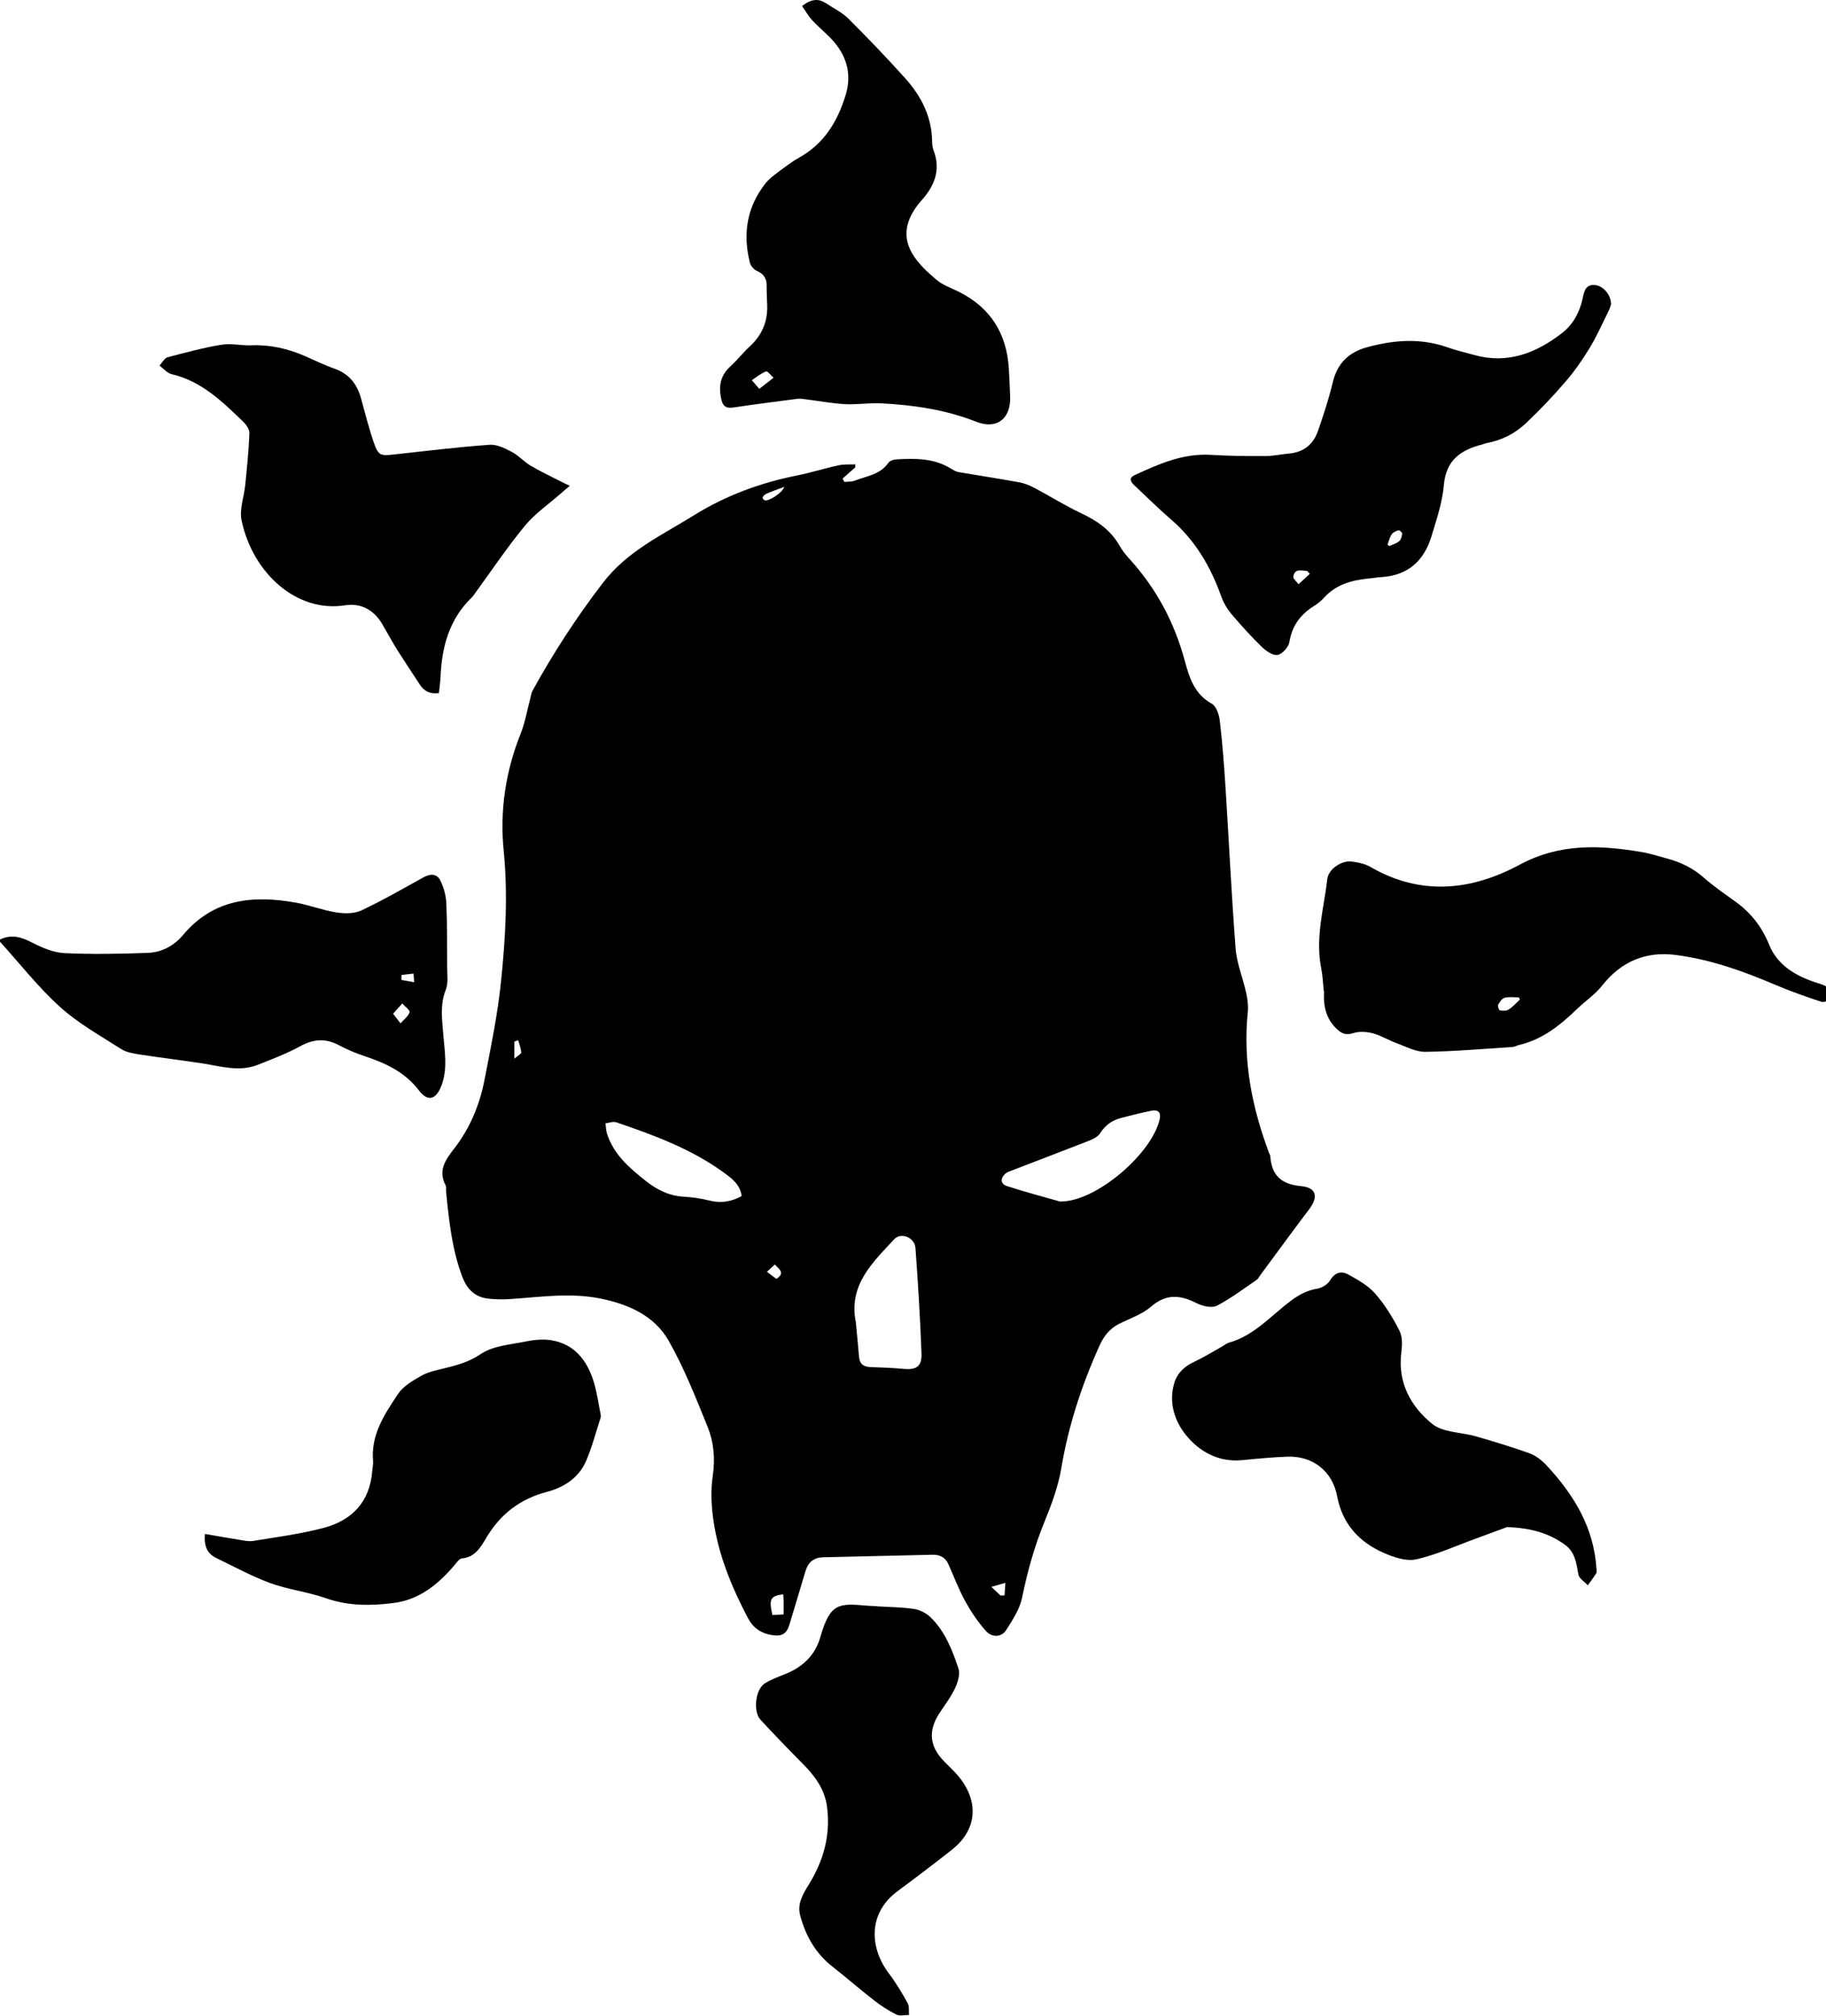 <!-- Generated by IcoMoon.io -->
<svg version="1.1" xmlns="http://www.w3.org/2000/svg" width="29" height="32" viewBox="0 0 29 32">
<title>fighter-sentience</title>
<path d="M0 14.916c0.185-0.092 0.347-0.037 0.521 0.053 0.155 0.080 0.333 0.154 0.503 0.162 0.44 0.021 0.882 0.012 1.322-0.004 0.223-0.008 0.419-0.113 0.562-0.285 0.484-0.576 1.114-0.634 1.794-0.512 0.216 0.039 0.425 0.122 0.642 0.155 0.13 0.021 0.285 0.021 0.398-0.033 0.336-0.158 0.659-0.345 0.985-0.525 0.107-0.059 0.212-0.059 0.266 0.050s0.090 0.238 0.095 0.359c0.015 0.341 0.013 0.686 0.014 1.028 0 0.117 0.019 0.245-0.022 0.348-0.094 0.238-0.059 0.471-0.040 0.711 0.022 0.27 0.072 0.542-0.028 0.808-0.083 0.223-0.214 0.268-0.356 0.083-0.226-0.298-0.532-0.436-0.867-0.548-0.14-0.047-0.279-0.105-0.41-0.175-0.211-0.112-0.402-0.096-0.611 0.018-0.214 0.117-0.446 0.205-0.673 0.295-0.294 0.116-0.585 0.024-0.878-0.022-0.329-0.051-0.659-0.089-0.987-0.14-0.105-0.017-0.221-0.033-0.307-0.089-0.331-0.212-0.682-0.407-0.971-0.669-0.347-0.313-0.638-0.688-0.954-1.036 0-0.013 0-0.023 0-0.033zM6.243 16.093c0.053 0.069 0.086 0.11 0.118 0.153 0.050-0.058 0.121-0.109 0.144-0.176 0.010-0.031-0.073-0.092-0.116-0.14-0.044 0.049-0.089 0.099-0.146 0.163zM6.376 15.479c0 0.026-0.001 0.053-0.001 0.078 0.067 0.012 0.135 0.023 0.202 0.035-0.003-0.045-0.006-0.091-0.009-0.136-0.064 0.006-0.127 0.014-0.191 0.023z"></path>
<path d="M13.59 7.413c-0.069 0.062-0.139 0.123-0.208 0.185 0.009 0.018 0.019 0.035 0.028 0.053 0.056-0.006 0.118-0.001 0.169-0.022 0.187-0.073 0.402-0.094 0.53-0.282 0.022-0.032 0.081-0.051 0.123-0.054 0.298-0.017 0.596-0.022 0.865 0.143 0.039 0.023 0.080 0.050 0.123 0.058 0.321 0.055 0.643 0.104 0.964 0.162 0.083 0.015 0.168 0.049 0.244 0.089 0.248 0.131 0.485 0.282 0.739 0.401 0.254 0.119 0.471 0.267 0.612 0.515 0.045 0.080 0.105 0.153 0.167 0.221 0.421 0.465 0.707 1.003 0.87 1.607 0.073 0.268 0.151 0.529 0.428 0.682 0.072 0.040 0.117 0.172 0.128 0.267 0.041 0.345 0.067 0.693 0.090 1.041 0.055 0.86 0.095 1.722 0.162 2.581 0.018 0.236 0.116 0.466 0.167 0.701 0.022 0.099 0.036 0.204 0.026 0.304-0.081 0.779 0.068 1.521 0.34 2.245 0.005 0.014 0.017 0.028 0.017 0.042 0.021 0.306 0.173 0.449 0.488 0.478 0.245 0.022 0.28 0.169 0.13 0.367-0.263 0.347-0.519 0.698-0.778 1.049-0.018 0.024-0.032 0.056-0.056 0.072-0.209 0.141-0.411 0.298-0.634 0.411-0.081 0.041-0.227 0.006-0.32-0.041-0.258-0.131-0.48-0.154-0.722 0.054-0.144 0.125-0.339 0.189-0.512 0.276-0.149 0.076-0.239 0.193-0.308 0.345-0.282 0.624-0.493 1.267-0.607 1.946-0.049 0.29-0.154 0.574-0.266 0.847-0.16 0.392-0.272 0.792-0.356 1.206-0.037 0.182-0.151 0.354-0.254 0.517-0.071 0.112-0.225 0.122-0.322 0.012-0.127-0.142-0.236-0.306-0.329-0.474-0.103-0.187-0.178-0.39-0.267-0.587-0.047-0.107-0.134-0.15-0.248-0.148-0.58 0.013-1.159 0.027-1.74 0.040-0.146 0.004-0.238 0.077-0.28 0.218-0.082 0.28-0.169 0.56-0.252 0.84-0.046 0.154-0.114 0.2-0.272 0.178-0.176-0.023-0.306-0.112-0.389-0.268-0.257-0.488-0.467-0.995-0.548-1.543-0.035-0.236-0.047-0.485-0.012-0.72 0.041-0.276 0.015-0.538-0.085-0.784-0.187-0.46-0.37-0.926-0.614-1.356-0.23-0.404-0.646-0.585-1.093-0.674-0.476-0.094-0.951-0.022-1.428 0.010-0.112 0.008-0.226 0.005-0.338-0.006-0.209-0.021-0.339-0.14-0.416-0.338-0.168-0.436-0.214-0.896-0.261-1.356-0.004-0.036 0.006-0.077-0.009-0.107-0.121-0.235-0.004-0.401 0.137-0.582 0.249-0.32 0.404-0.692 0.481-1.087 0.101-0.523 0.211-1.046 0.264-1.575 0.071-0.687 0.11-1.376 0.041-2.072-0.063-0.632 0.031-1.258 0.271-1.856 0.069-0.173 0.1-0.363 0.149-0.544 0.012-0.045 0.017-0.092 0.037-0.132 0.329-0.598 0.696-1.163 1.114-1.709 0.395-0.516 0.942-0.761 1.453-1.080 0.498-0.309 1.048-0.514 1.628-0.629 0.226-0.045 0.447-0.116 0.671-0.164 0.085-0.019 0.176-0.010 0.264-0.014-0.004 0.017-0.004 0.030-0.004 0.044zM13.592 20.99c0.018 0.184 0.036 0.367 0.051 0.551 0.010 0.114 0.072 0.158 0.182 0.162 0.173 0.005 0.348 0.012 0.52 0.028 0.207 0.019 0.298-0.035 0.29-0.245-0.021-0.558-0.055-1.117-0.096-1.674-0.012-0.166-0.227-0.254-0.335-0.141-0.345 0.371-0.732 0.728-0.612 1.32zM16.84 19.075c0.050-0.003 0.060-0.004 0.071-0.004 0.552-0.047 1.385-0.768 1.506-1.301 0.026-0.114-0.027-0.159-0.132-0.137-0.16 0.033-0.32 0.073-0.478 0.114-0.144 0.037-0.254 0.114-0.338 0.247-0.037 0.060-0.125 0.096-0.198 0.125-0.419 0.164-0.838 0.322-1.257 0.484-0.014 0.005-0.027 0.014-0.040 0.024-0.089 0.072-0.090 0.166 0.017 0.202 0.293 0.095 0.589 0.173 0.849 0.247zM11.779 18.988c-0.026-0.19-0.16-0.282-0.286-0.375-0.516-0.375-1.108-0.592-1.704-0.796-0.050-0.017-0.114 0.009-0.172 0.015 0.006 0.054 0.006 0.109 0.022 0.16 0.103 0.331 0.351 0.544 0.61 0.75 0.181 0.144 0.375 0.243 0.612 0.256 0.137 0.008 0.276 0.028 0.41 0.062 0.178 0.044 0.341 0.019 0.508-0.072zM12.439 25.31c-0.205 0.027-0.23 0.073-0.172 0.329 0.055-0.004 0.113-0.006 0.178-0.010 0-0.082 0.001-0.148 0-0.213 0-0.035-0.004-0.071-0.006-0.105zM12.455 7.729c-0.078 0.030-0.135 0.049-0.189 0.071-0.037 0.014-0.076 0.028-0.11 0.048-0.019 0.010-0.037 0.030-0.044 0.050-0.004 0.010 0.015 0.037 0.031 0.044 0.056 0.023 0.279-0.112 0.312-0.212zM15.89 25.329c0.022 0 0.042 0 0.064-0.001 0.004-0.067 0.009-0.134 0.013-0.2-0.065 0.019-0.131 0.037-0.223 0.064 0.073 0.068 0.109 0.103 0.146 0.137zM12.18 20.19c0.062 0.046 0.105 0.080 0.15 0.113 0.148-0.096 0.041-0.154-0.024-0.229-0.040 0.036-0.076 0.069-0.126 0.116zM8.229 16.513c-0.021 0.008-0.040 0.015-0.060 0.023 0 0.074 0 0.149 0 0.271 0.055-0.049 0.11-0.076 0.109-0.099-0.004-0.065-0.031-0.13-0.049-0.195z"></path>
<path d="M21.024 15.736c-0.013-0.122-0.017-0.245-0.041-0.366-0.096-0.483 0.042-0.949 0.098-1.42 0.018-0.15 0.223-0.293 0.383-0.273 0.105 0.013 0.217 0.036 0.307 0.089 0.799 0.461 1.601 0.372 2.365-0.039 0.637-0.343 1.279-0.312 1.944-0.199 0.131 0.022 0.258 0.065 0.388 0.099 0.221 0.058 0.42 0.154 0.594 0.308 0.162 0.143 0.341 0.263 0.515 0.39 0.238 0.175 0.406 0.393 0.519 0.67 0.131 0.325 0.415 0.494 0.738 0.601 0.072 0.023 0.151 0.044 0.208 0.090 0.036 0.030 0.063 0.123 0.044 0.154-0.027 0.041-0.114 0.078-0.158 0.064-0.248-0.081-0.494-0.168-0.734-0.27-0.511-0.218-1.032-0.404-1.584-0.474-0.472-0.060-0.863 0.103-1.164 0.485-0.113 0.143-0.271 0.249-0.404 0.377-0.264 0.254-0.546 0.481-0.915 0.567-0.035 0.008-0.068 0.030-0.103 0.032-0.463 0.030-0.927 0.071-1.39 0.077-0.154 0.001-0.312-0.086-0.463-0.141-0.125-0.046-0.241-0.119-0.368-0.153-0.099-0.026-0.216-0.033-0.311-0.003-0.107 0.035-0.175 0.013-0.249-0.054-0.162-0.146-0.232-0.335-0.214-0.614zM24.138 15.871c-0.005-0.013-0.009-0.024-0.014-0.037-0.076 0-0.154-0.013-0.225 0.005-0.042 0.010-0.081 0.065-0.104 0.109-0.012 0.022 0.009 0.089 0.024 0.091 0.045 0.009 0.104 0.012 0.14-0.012 0.065-0.040 0.119-0.103 0.178-0.157z"></path>
<path d="M25.585 4.834c-0.006 0.017-0.015 0.056-0.033 0.092-0.1 0.202-0.191 0.41-0.308 0.602-0.113 0.187-0.24 0.368-0.383 0.533-0.196 0.229-0.406 0.448-0.625 0.656-0.173 0.164-0.384 0.273-0.623 0.316-0.021 0.004-0.038 0.014-0.059 0.019-0.343 0.086-0.588 0.243-0.623 0.647-0.023 0.272-0.114 0.541-0.194 0.806-0.117 0.392-0.37 0.63-0.795 0.656-0.072 0.004-0.142 0.018-0.214 0.024-0.266 0.027-0.514 0.096-0.702 0.306-0.044 0.049-0.098 0.092-0.154 0.127-0.216 0.135-0.352 0.313-0.394 0.574-0.013 0.081-0.113 0.191-0.187 0.205s-0.184-0.062-0.25-0.126c-0.168-0.163-0.326-0.338-0.478-0.516-0.071-0.083-0.131-0.185-0.168-0.288-0.169-0.472-0.413-0.891-0.799-1.222-0.198-0.171-0.384-0.356-0.575-0.535-0.058-0.054-0.105-0.119 0-0.168 0.383-0.176 0.766-0.347 1.204-0.321 0.29 0.017 0.583 0.021 0.874 0.019 0.127 0 0.254-0.030 0.383-0.041 0.231-0.022 0.379-0.152 0.452-0.363 0.086-0.252 0.171-0.505 0.232-0.764 0.072-0.303 0.252-0.48 0.547-0.56 0.425-0.116 0.847-0.148 1.272 0.001 0.14 0.049 0.285 0.083 0.429 0.123 0.528 0.146 0.978-0.028 1.388-0.344 0.18-0.137 0.286-0.334 0.334-0.557 0.024-0.117 0.049-0.229 0.207-0.208 0.123 0.017 0.243 0.154 0.243 0.306zM20.802 9.11c-0.014-0.015-0.028-0.031-0.044-0.046-0.087-0.004-0.195-0.046-0.218 0.089-0.006 0.035 0.054 0.081 0.083 0.122 0.059-0.054 0.119-0.109 0.178-0.164zM22.035 8.643c0.009 0.009 0.018 0.018 0.026 0.027 0.054-0.024 0.116-0.041 0.159-0.078 0.030-0.024 0.044-0.077 0.049-0.118 0.003-0.018-0.042-0.059-0.056-0.056-0.040 0.010-0.087 0.031-0.109 0.063-0.033 0.047-0.046 0.109-0.068 0.163z"></path>
<path d="M12.74 0.094c0.148-0.114 0.262-0.119 0.379-0.042 0.119 0.080 0.254 0.144 0.354 0.243 0.308 0.307 0.609 0.621 0.9 0.944 0.257 0.285 0.426 0.614 0.431 1.010 0 0.046 0.006 0.094 0.022 0.136 0.117 0.307 0.021 0.558-0.186 0.791-0.22 0.248-0.335 0.533-0.155 0.844 0.094 0.162 0.243 0.299 0.388 0.422 0.103 0.087 0.241 0.132 0.365 0.195 0.498 0.253 0.751 0.664 0.784 1.216 0.009 0.149 0.015 0.298 0.021 0.446 0.012 0.349-0.213 0.524-0.537 0.397-0.489-0.193-0.999-0.267-1.518-0.293-0.189-0.009-0.38 0.023-0.569 0.013-0.207-0.012-0.411-0.050-0.618-0.076-0.045-0.005-0.091-0.015-0.135-0.009-0.335 0.044-0.671 0.086-1.005 0.136-0.134 0.021-0.185-0.012-0.212-0.158-0.037-0.204 0.003-0.358 0.154-0.496 0.107-0.096 0.194-0.212 0.3-0.309 0.199-0.182 0.294-0.402 0.281-0.67-0.004-0.098-0.009-0.195-0.008-0.293 0.001-0.116-0.041-0.191-0.153-0.239-0.049-0.021-0.1-0.080-0.113-0.13-0.116-0.458-0.050-0.886 0.249-1.263 0.053-0.067 0.125-0.121 0.194-0.173 0.11-0.082 0.221-0.168 0.341-0.235 0.398-0.222 0.611-0.578 0.738-0.998 0.094-0.311 0.022-0.591-0.182-0.833-0.105-0.125-0.238-0.226-0.349-0.347-0.063-0.067-0.108-0.149-0.163-0.229zM12.059 6.173c0.090-0.069 0.158-0.123 0.226-0.176-0.041-0.036-0.096-0.11-0.119-0.101-0.081 0.031-0.152 0.091-0.226 0.14 0.033 0.037 0.064 0.073 0.119 0.137z"></path>
<path d="M9.050 7.711c-0.055 0.048-0.090 0.076-0.122 0.105-0.199 0.176-0.425 0.33-0.592 0.531-0.286 0.347-0.537 0.723-0.802 1.086-0.015 0.021-0.030 0.042-0.049 0.059-0.349 0.341-0.467 0.773-0.488 1.243-0.004 0.090-0.017 0.18-0.026 0.267-0.146 0.021-0.237-0.032-0.304-0.135-0.118-0.18-0.237-0.358-0.352-0.54-0.085-0.135-0.16-0.275-0.24-0.412-0.132-0.229-0.339-0.345-0.592-0.306-0.765 0.122-1.466-0.502-1.646-1.345-0.038-0.18 0.041-0.383 0.059-0.574 0.027-0.27 0.054-0.538 0.065-0.809 0.003-0.060-0.047-0.137-0.096-0.184-0.333-0.321-0.664-0.646-1.139-0.757-0.067-0.015-0.121-0.083-0.194-0.136 0.051-0.055 0.082-0.119 0.127-0.132 0.284-0.074 0.569-0.152 0.858-0.199 0.154-0.026 0.317 0.015 0.475 0.009 0.299-0.012 0.58 0.053 0.852 0.171 0.155 0.067 0.307 0.144 0.467 0.199 0.231 0.081 0.359 0.243 0.422 0.47 0.065 0.236 0.125 0.476 0.205 0.707 0.072 0.207 0.107 0.209 0.321 0.186 0.505-0.056 1.008-0.117 1.514-0.154 0.116-0.009 0.244 0.054 0.353 0.112 0.108 0.056 0.193 0.155 0.298 0.218 0.155 0.092 0.321 0.169 0.483 0.253 0.035 0.019 0.072 0.035 0.141 0.067z"></path>
<path d="M23.931 24.244c-0.103 0.037-0.3 0.112-0.501 0.185-0.312 0.113-0.618 0.254-0.939 0.326-0.158 0.035-0.358-0.033-0.517-0.104-0.392-0.171-0.656-0.462-0.738-0.899-0.074-0.397-0.389-0.645-0.8-0.627-0.236 0.010-0.471 0.032-0.706 0.055-0.374 0.037-0.679-0.132-0.894-0.397-0.182-0.225-0.281-0.523-0.184-0.834 0.051-0.162 0.167-0.262 0.32-0.333 0.151-0.071 0.294-0.16 0.442-0.243 0.036-0.021 0.069-0.049 0.107-0.059 0.404-0.114 0.67-0.435 0.99-0.671 0.13-0.095 0.253-0.159 0.41-0.185 0.074-0.013 0.164-0.067 0.202-0.13 0.074-0.125 0.175-0.157 0.284-0.098 0.155 0.085 0.32 0.176 0.433 0.306 0.154 0.175 0.28 0.381 0.386 0.589 0.049 0.095 0.044 0.231 0.030 0.344-0.062 0.478 0.149 0.858 0.489 1.135 0.172 0.14 0.463 0.131 0.697 0.199 0.284 0.082 0.567 0.167 0.845 0.267 0.103 0.037 0.2 0.112 0.275 0.193 0.431 0.463 0.751 0.983 0.792 1.637 0.001 0.026 0.009 0.056-0.003 0.076-0.041 0.067-0.089 0.128-0.134 0.191-0.051-0.056-0.137-0.107-0.149-0.169-0.032-0.185-0.054-0.367-0.226-0.484-0.235-0.164-0.503-0.257-0.91-0.271z"></path>
<path d="M3.256 24.352c0.181 0.031 0.361 0.064 0.541 0.092 0.076 0.012 0.155 0.031 0.229 0.018 0.374-0.062 0.751-0.11 1.116-0.207 0.451-0.119 0.733-0.416 0.77-0.905 0.004-0.051 0.018-0.103 0.013-0.153-0.038-0.421 0.184-0.75 0.399-1.071 0.083-0.123 0.234-0.209 0.368-0.286 0.104-0.059 0.23-0.085 0.349-0.114 0.208-0.051 0.402-0.1 0.594-0.23 0.195-0.132 0.472-0.15 0.716-0.2 0.134-0.027 0.28-0.041 0.412-0.018 0.357 0.062 0.555 0.312 0.66 0.638 0.055 0.169 0.078 0.349 0.114 0.525 0.004 0.019 0.008 0.042 0.003 0.060-0.076 0.234-0.136 0.472-0.234 0.697-0.117 0.266-0.353 0.416-0.623 0.487-0.428 0.112-0.741 0.357-0.963 0.733-0.089 0.149-0.175 0.302-0.383 0.322-0.050 0.005-0.096 0.083-0.14 0.132-0.253 0.29-0.544 0.524-0.94 0.575-0.362 0.047-0.722 0.051-1.078-0.074-0.289-0.101-0.6-0.137-0.887-0.241-0.291-0.107-0.567-0.258-0.849-0.394-0.149-0.071-0.205-0.184-0.189-0.386z"></path>
<path d="M13.931 25.501c0.195 0.012 0.39 0.012 0.583 0.041 0.092 0.014 0.194 0.065 0.262 0.13 0.231 0.222 0.347 0.519 0.445 0.814 0.031 0.091-0.009 0.222-0.054 0.317-0.067 0.142-0.167 0.27-0.253 0.403-0.178 0.277-0.149 0.526 0.085 0.761 0.094 0.095 0.194 0.186 0.271 0.293 0.284 0.392 0.223 0.813-0.157 1.109-0.282 0.221-0.567 0.439-0.856 0.652-0.506 0.374-0.42 0.942-0.143 1.304 0.114 0.149 0.211 0.313 0.302 0.476 0.028 0.050 0.015 0.125 0.021 0.187-0.068-0.001-0.146 0.021-0.2-0.006-0.126-0.063-0.248-0.141-0.359-0.229-0.222-0.172-0.433-0.357-0.653-0.529-0.272-0.211-0.431-0.493-0.517-0.817-0.049-0.181 0.042-0.336 0.137-0.489 0.236-0.381 0.351-0.796 0.288-1.247-0.039-0.276-0.2-0.488-0.393-0.68-0.223-0.225-0.443-0.454-0.66-0.687-0.123-0.131-0.085-0.484 0.067-0.58 0.094-0.059 0.202-0.1 0.306-0.141 0.286-0.109 0.492-0.299 0.576-0.596 0.157-0.551 0.3-0.534 0.751-0.496 0.051 0.004 0.103 0.006 0.154 0.009-0.001 0.004-0.001 0.001-0.001-0.001z"></path>
</svg>
